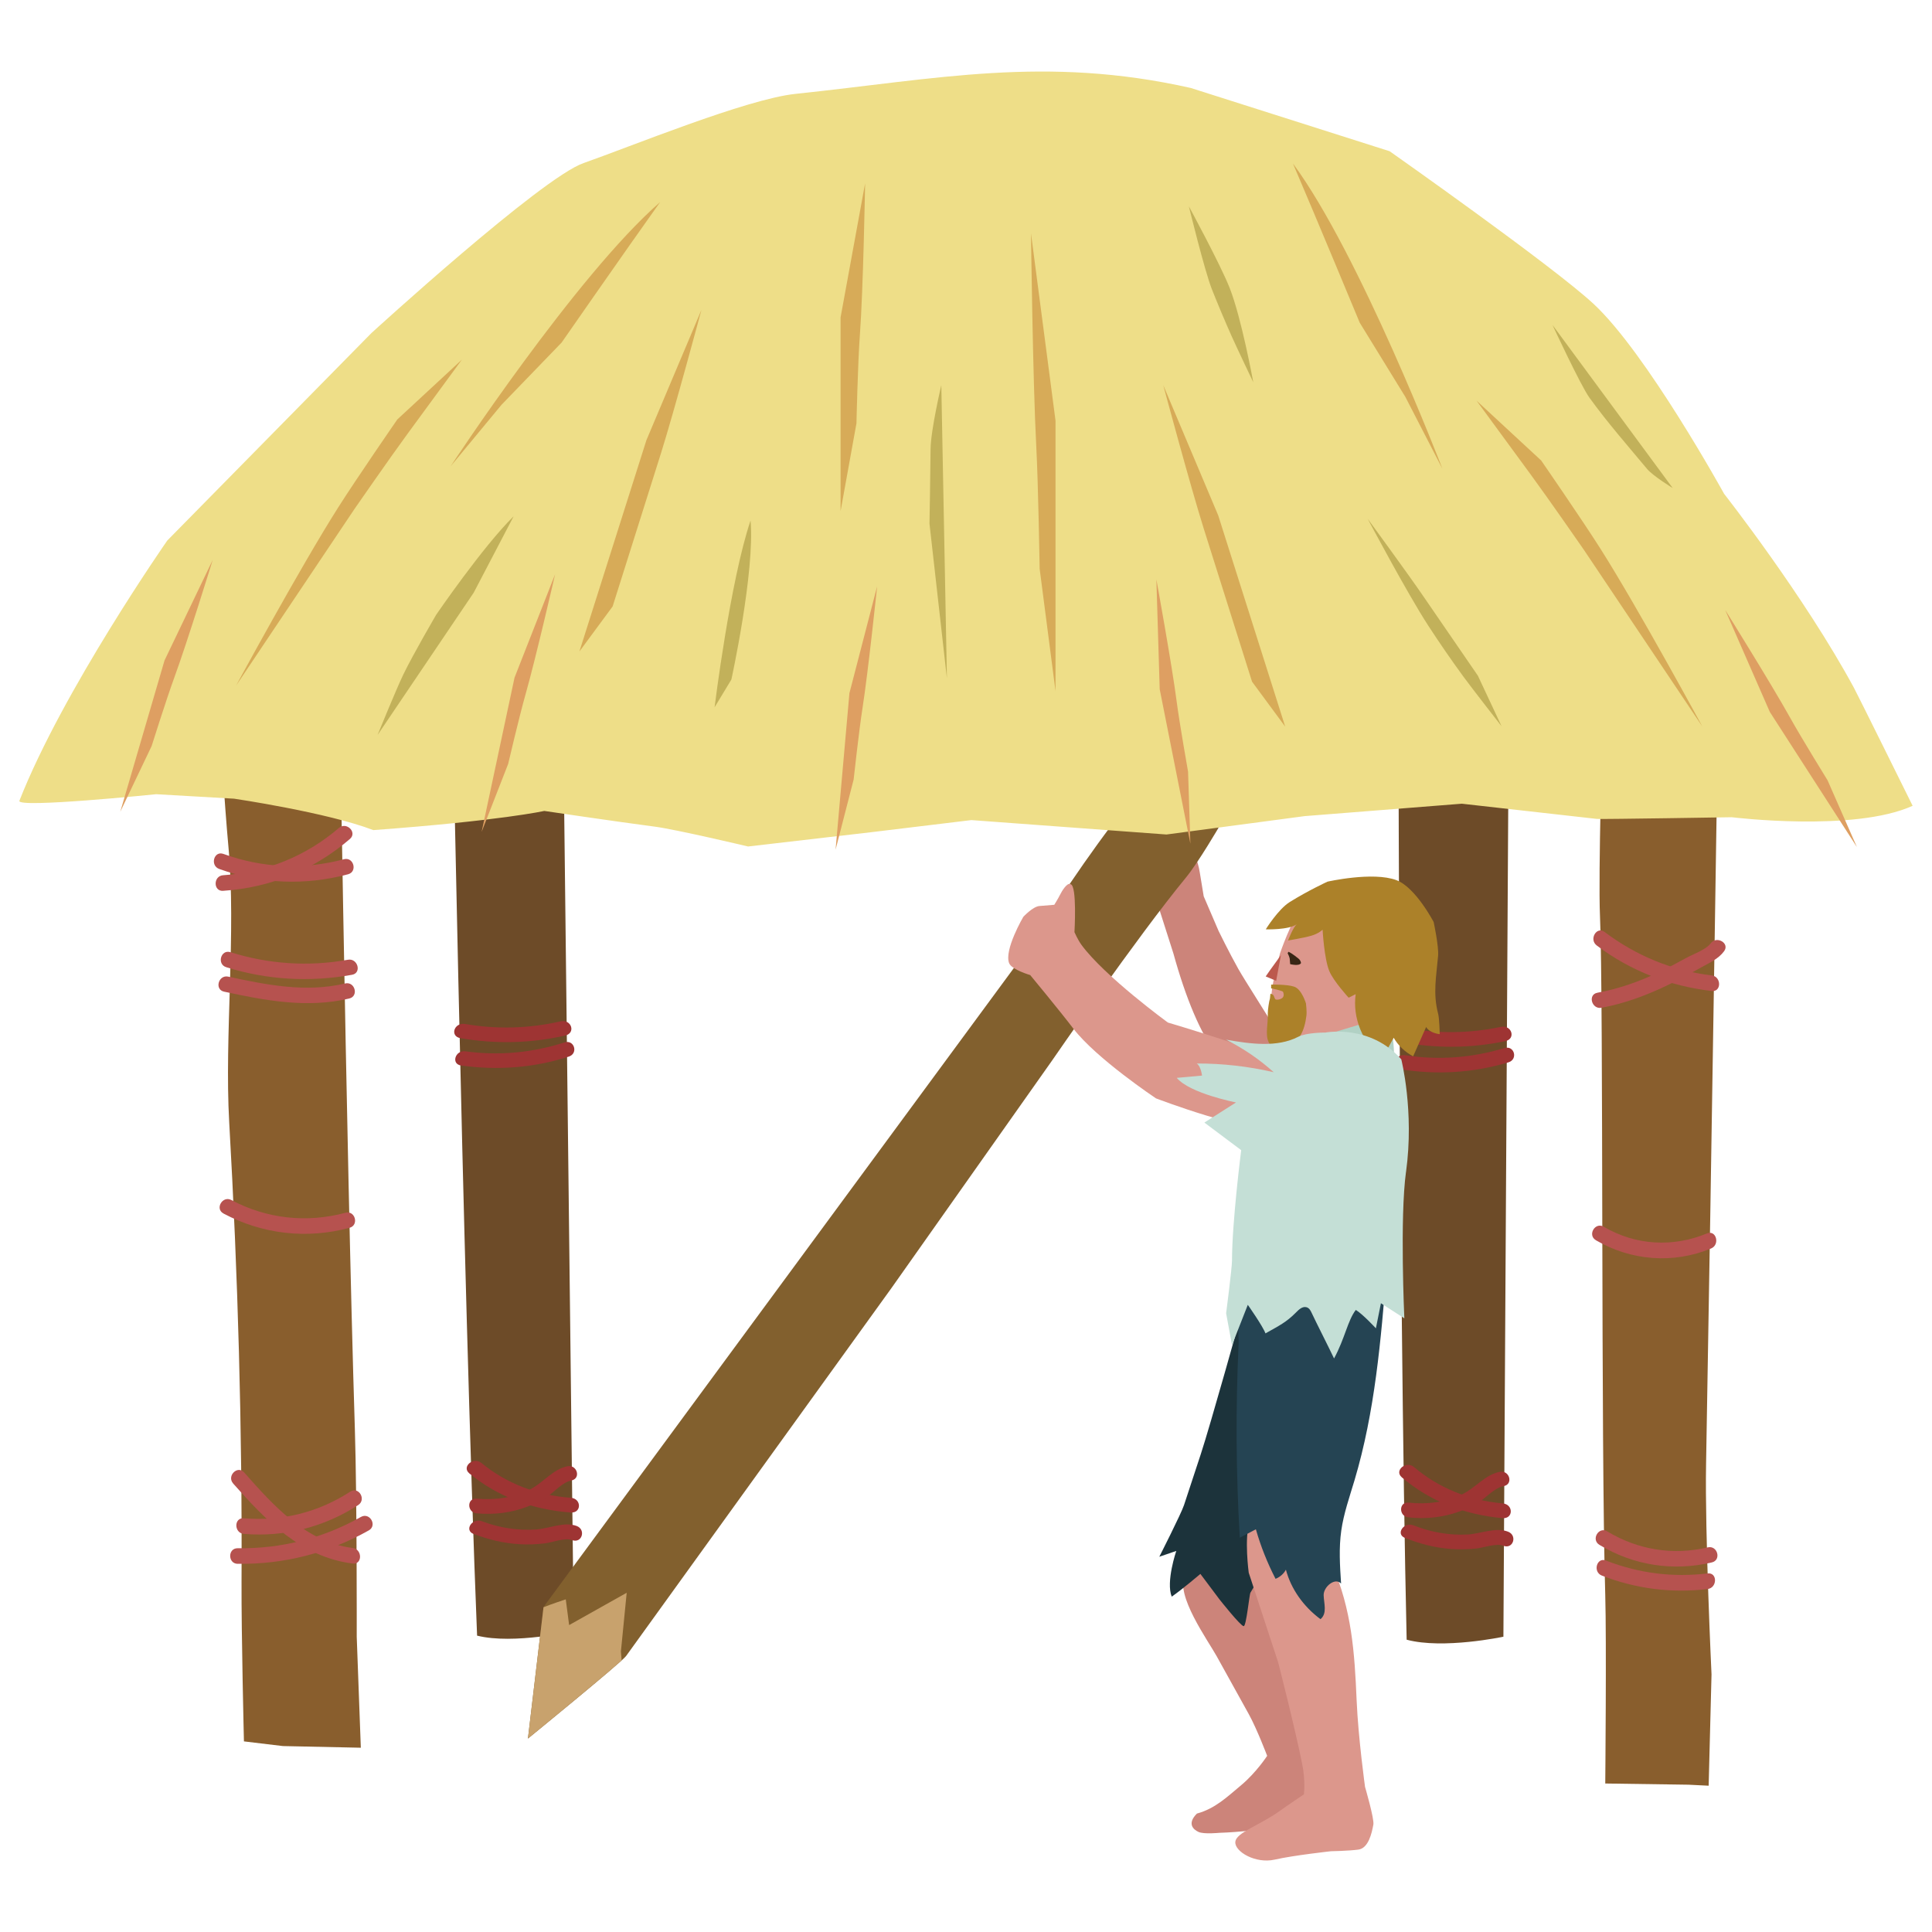 <?xml version="1.0" encoding="UTF-8"?><svg id="_레이어_1" xmlns="http://www.w3.org/2000/svg" viewBox="0 0 500 500"><defs><style>.cls-1{fill:#382615;}.cls-2{fill:#cc847a;}.cls-3{fill:#1c333b;}.cls-4{fill:#9e3433;}.cls-5{fill:#b1d1c4;}.cls-6{fill:#dc978c;}.cls-7{fill:#82602e;}.cls-8{fill:none;}.cls-9{fill:#ac8129;}.cls-10{fill:#c4dfd6;}.cls-11{fill:#895e2d;}.cls-12{fill:#c2b15a;}.cls-13{fill:#bc594d;}.cls-14{fill:#254453;}.cls-15{fill:#de9f62;}.cls-16{fill:#d7ab58;}.cls-17{fill:#c8a26d;}.cls-18{fill:#6d4b28;}.cls-19{fill:#b6524f;}.cls-20{fill:#eede88;}</style></defs><rect class="cls-8" width="500" height="500"/><path class="cls-18" d="M145.9,200.25l1.03-56.58s-7.17-8.68-18.08-6.31c-5.3,1.15-10.7,2.45-10.7,2.45l-1.57,13.62s3.12,176.2,6.89,269.87c9.5,2.38,25.02-1.21,25.02-1.21l-2.59-221.84Z"/><path class="cls-4" d="M121.45,381.31c7.25,5.97,16.28,9.41,26.26,10.12,2.84.2,2.82-3.61,0-3.81-8.77-.62-16.78-3.78-23.13-9.01-2.06-1.69-5.19.99-3.13,2.69"/><path class="cls-4" d="M123.36,391.65c4.47.41,8.89-.12,13.07-1.71,1.74-.66,3.43-1.48,4.99-2.47,2.04-1.3,4.05-3.84,6.48-4.33,2.52-.52,1.45-4.19-1.06-3.67-3.8.78-6.24,4.27-9.63,5.97-4.31,2.16-9.04,2.85-13.85,2.41-2.56-.23-2.55,3.57,0,3.81"/><path class="cls-4" d="M148.75,171.02c9.7.35,19.41.04,28.23-4.18,2.33-1.11.28-4.4-2.05-3.29-8.14,3.89-17.26,3.98-26.18,3.66-2.61-.09-2.6,3.71,0,3.81"/><path class="cls-4" d="M148.35,177.83c9.89,1.91,19.75.45,28.73-4.28,2.09-1.1.25-4.38-1.83-3.29-8.06,4.24-17.06,5.61-25.93,3.9-2.29-.44-3.27,3.23-.97,3.67"/><path class="cls-4" d="M119.17,268.68c9.08,1.55,18.15,1.35,27.1-.68,2.81-.64,1.62-4.31-1.2-3.67-8.17,1.85-16.4,2.1-24.69.68-2.85-.49-4.06,3.18-1.2,3.67"/><path class="cls-4" d="M119.33,275.75c9.47,1.31,18.82.61,27.87-2.3,2.53-.81,1.44-4.49-1.12-3.67-8.29,2.66-16.92,3.5-25.63,2.3-2.64-.37-3.78,3.3-1.12,3.67"/><path class="cls-4" d="M122.57,396.98c3.78,1.44,7.63,2.39,11.75,2.65,2.21.14,4.42.06,6.62-.2,1.98-.23,5.23-1.55,7.13-.85,2.55.93,3.66-2.75,1.14-3.67-3.22-1.18-7.17.7-10.47.92-4.81.32-9.58-.45-14.01-2.13-2.51-.95-4.69,2.32-2.16,3.29"/><path class="cls-18" d="M390.37,201.72l2.02-56.55s-7.02-8.81-17.97-6.62c-5.32,1.06-10.74,2.26-10.74,2.26l-1.81,13.59s.04,176.23,2.17,269.95c9.45,2.55,25.04-.77,25.04-.77l1.29-221.85Z"/><path class="cls-4" d="M362.76,382.31c7.14,6.09,16.11,9.7,26.08,10.58,2.83.25,2.88-3.56.07-3.81-8.76-.78-16.71-4.07-22.97-9.41-2.03-1.73-5.2.9-3.17,2.64"/><path class="cls-4" d="M364.49,392.69c4.46.49,8.89.03,13.1-1.48,1.76-.63,3.46-1.42,5.03-2.39,2.07-1.27,4.11-3.77,6.55-4.22,2.52-.47,1.52-4.16-1-3.69-3.81.71-6.31,4.16-9.73,5.8-4.35,2.08-9.09,2.69-13.89,2.17-2.56-.28-2.61,3.53-.07,3.81"/><path class="cls-4" d="M362.45,269.66c9.05,1.71,18.12,1.66,27.11-.21,2.82-.59,1.69-4.28-1.14-3.69-8.2,1.71-16.43,1.81-24.7.25-2.84-.54-4.12,3.11-1.27,3.65"/><path class="cls-4" d="M362.49,276.74c9.44,1.47,18.81.93,27.9-1.81,2.54-.77,1.52-4.47-1.05-3.69-8.33,2.51-16.98,3.2-25.67,1.85-2.64-.41-3.84,3.23-1.18,3.65"/><path class="cls-4" d="M363.61,398.01c3.76,1.5,7.59,2.52,11.7,2.85,2.21.18,4.42.13,6.62-.09,1.98-.2,5.25-1.46,7.14-.73,2.53.98,3.71-2.68,1.2-3.65-3.2-1.23-7.18.57-10.48.74-4.82.24-9.57-.61-13.97-2.37-2.49-1-4.73,2.24-2.22,3.25"/><path class="cls-11" d="M73.22,451.88l20.16.43-1.06-28.74s.08-35.79-.48-53.62c-2.26-71.93-4.36-215.36-4.36-215.36,0,0-2.53-2.44-3.46-3.1-1.3-.92-9.57-2.01-11.6-1.74-6.4.86-5.38,1.08-13.28,3.88-2.07,11.09-2.37,33.11-2.37,33.11,0,0,1.35,21.57,2.34,32.32,2.05,22.24-1.06,49.06.21,71.4,2.26,39.55,3.38,79.09,3.19,118.89-.06,13.46.62,41.32.62,41.32l10.09,1.21Z"/><path class="cls-11" d="M442.2,462.13l.74-28.8s-1.73-36.54-1.41-54.38c1.29-71.95,3.52-220.04,3.52-220.04,0,0-12.76-3.41-14.8-3.22-6.44.6-6.96.04-13.4.64-2.62,11-2.12,31.99-2.12,31.99,0,0-1.12,37.83-.66,48.6.95,22.3.21,136.15,1.37,175.94.34,11.6,0,48.71,0,48.71l21.53.31s2.18.09,5.24.26"/><path class="cls-19" d="M56.72,224.88c10.78,3.89,22.29,4.34,33.36,1.38,2.51-.67,1.44-4.56-1.07-3.89-10.42,2.78-21.07,2.28-31.21-1.38-2.45-.88-3.5,3.02-1.07,3.89"/><path class="cls-19" d="M57.75,230.54c12.23-.8,23.52-5.43,32.81-13.42,1.97-1.7-.89-4.54-2.85-2.85-8.43,7.25-18.86,11.51-29.96,12.24-2.58.17-2.6,4.21,0,4.04"/><path class="cls-19" d="M58.55,250.31c10.62,3.31,21.63,3.93,32.57,1.96,2.55-.46,1.47-4.35-1.07-3.89-10.23,1.84-20.52,1.14-30.43-1.96-2.48-.77-3.55,3.12-1.07,3.89"/><path class="cls-19" d="M57.98,256.64c10.71,2.31,21.55,4.35,32.41,1.77,2.53-.6,1.46-4.49-1.07-3.89-10.12,2.41-20.29.38-30.26-1.77-2.53-.54-3.61,3.34-1.07,3.89"/><path class="cls-19" d="M414.47,260.81c6.12-1.13,11.9-3.31,17.48-6.03,2.83-1.38,5.6-2.89,8.35-4.43,2.16-1.21,4.4-2.17,5.89-4.17,1.55-2.09-1.95-4.1-3.48-2.04-1.24,1.67-4.55,2.8-6.35,3.79-2.33,1.29-4.69,2.54-7.09,3.69-5.08,2.43-10.33,4.28-15.87,5.3-2.55.47-1.47,4.36,1.07,3.89"/><path class="cls-19" d="M413.22,244.68c8.76,6.6,18.88,10.52,29.76,11.79,2.57.3,2.55-3.74,0-4.04-10.15-1.19-19.57-5.1-27.72-11.24-2.07-1.56-4.09,1.94-2.04,3.48"/><path class="cls-19" d="M57.84,314.06c10.1,5.36,21.58,6.68,32.63,3.69,2.5-.68,1.44-4.57-1.07-3.89-9.99,2.7-20.37,1.57-29.52-3.29-2.29-1.22-4.33,2.27-2.04,3.48"/><path class="cls-19" d="M413.01,320.97c9.1,5.33,20.06,6.18,29.82,2.13,2.37-.98,1.33-4.89-1.07-3.89-8.81,3.66-18.46,3.11-26.71-1.73-2.25-1.31-4.28,2.17-2.04,3.48"/><path class="cls-19" d="M60.33,383.92c8.47,9.58,17.62,19.04,30.93,20.72,2.57.32,2.55-3.71,0-4.03-12.04-1.52-20.48-10.95-28.07-19.54-1.72-1.95-4.57.91-2.85,2.85"/><path class="cls-19" d="M413.92,399.8c8.81,5.34,19.09,6.92,29.11,4.55,2.53-.6,1.46-4.49-1.07-3.89-8.99,2.12-18.11.64-26-4.14-2.23-1.35-4.26,2.14-2.04,3.48"/><path class="cls-19" d="M414.56,407.76c8.76,3.41,18.03,4.6,27.36,3.48,2.55-.31,2.58-4.35,0-4.04-9.02,1.08-17.83-.03-26.29-3.33-2.42-.94-3.47,2.96-1.07,3.89"/><path class="cls-19" d="M63.1,396.97c10.48.87,20.77-1.73,29.6-7.46,2.17-1.41.15-4.9-2.04-3.48-8.29,5.38-17.72,7.72-27.56,6.9-2.59-.22-2.57,3.82,0,4.04"/><path class="cls-19" d="M61.52,404.71c11.95.18,23.52-2.78,33.93-8.65,2.26-1.28.23-4.76-2.04-3.48-9.81,5.53-20.63,8.26-31.89,8.1-2.6-.04-2.6,4,0,4.04"/><path class="cls-2" d="M315.01,428.87c2.73,4.91,5.45,9.83,8.17,14.74,2.09,3.77,4.76,10.8,4.76,10.8,0,0-2.82,4.33-6.71,7.58-3.67,3.06-6.72,6.06-11.47,7.36-2.6,2.6-.96,4.13.43,4.76,1.39.63,5.41.22,5.41.22,0,0,11.37-.27,18.66-2.71,2.35-.78,4.68-1.83,6.2-3.55,2.07-2.35,2.28-5.51,2.29-8.45.07-20.1-5.07-40.2-14.94-58.43-1.15-2.13-19.92,3.98-21.15,6.48-2.54,5.14,5.86,16.71,8.36,21.2"/><path class="cls-3" d="M300.01,402.89l4.41-1.51s-2.73,7.98-1.18,11.83c2.63-1.8,7.42-5.88,7.42-5.88l4.94,6.59s5.54,7.01,6.28,6.93c.68-.08,1.43-8.13,1.73-8.66,5.09-8.88,10.2-12.04,11.29-21.89.55-4.97.03-9.97-.48-14.94-.48-4.67-.97-9.34-1.45-14-.36-3.5.43-9.78-1.38-12.9-3.31-5.7-10.35-8.36-10.35-8.36,0,0-7.93,28.48-10.49,36.27-1.45,4.38-2.89,8.77-4.33,13.15-.73,2.22-6.39,13.36-6.39,13.36"/><path class="cls-2" d="M330.32,266.71c-1.68-2.93-8.21-13.04-9.87-16-2.26-4.02-5.07-9.76-5.07-9.76l-3.86-8.98s-.69-4.17-1.03-6.26c-.93-5.81-4.71-11.09-9.9-13.85-.59,2.49.64,5.29,2.87,6.55-2.91,3.25-4.65,7.53-4.8,11.89-.02.58,0,1.19.3,1.68l4.73,14.82c6.25,22.69,15.84,38.53,24.11,26.11,2.61-3.91,4.34-3.01,2.52-6.2"/><path class="cls-6" d="M353.27,462.43s-1.75-12.57-2.17-22.3c-.54-12.62-1.26-23.42-6.37-35.26-.31-.73-.65-1.47-1.23-2.06-.85-.86-2.12-1.3-3.28-1.82-5.08-2.27-8.41-11.56-14.66-9.79-.89-1.57-2.16,2.6-2.17,2.6-1.42,4.39-.22,13.21-.22,13.21l7.62,23.21s4.33,16.85,6.23,26.37c.87,4.33.43,7.79.43,7.79,0,0-4.53,3.04-6.09,4.18-5.28,3.84-11.5,5.67-11.66,8.16-.16,2.49,5.24,5.67,10.18,4.55,4.93-1.12,14.57-2.17,14.57-2.17,0,0,4.46-.08,7.08-.42,2.62-.35,3.49-4.24,3.9-6.5.26-1.48-2.16-9.74-2.16-9.74"/><path class="cls-14" d="M320.86,397.96c1.39-.73,2.77-1.46,4.16-2.18,1.25,4.39,2.96,8.68,5.09,12.82,1.18-.48,2.15-1.34,2.68-2.37,1.31,4.94,4.49,9.5,8.95,12.81,1.81-1.5.88-4.05.82-6.2-.05-2.16,2.92-4.69,4.51-3.02-.3-4.57-.6-9.17.05-13.71.63-4.41,2.13-8.68,3.42-12.99,5.32-17.85,6.84-36.35,8.34-54.74-.06.75-23.55,5.02-26.02,5.62-2.67.65-9.29,1.19-11.14,3.08-2.03,2.08-1.05,8.06-1.17,10.72-.78,16.72-.68,33.46.31,50.17"/><path class="cls-7" d="M301.74,197.65s-8.01,8.1-9.81,10.39c-11.21,14.19-18.91,26.5-28.87,41.57l-122.39,166.27-4.04,34.06s24.25-19.76,25.4-21.36c32.91-45.61,68.7-95.26,68.7-95.26l41.57-58.89s21.92-31.88,34.64-47.34c3.16-3.84,8.66-13.28,8.66-13.28l-13.85-16.16Z"/><path class="cls-6" d="M329.07,257.31c-.1,1.37-.12,2.76.23,4.09,1.17,4.39,5.94,6.62,10.18,8.26,2.11.82,4.34,1.65,6.58,1.36,1.18-.15,8.29.78,9.36.24,8.13-4.04,7.73-14.16,7.99-23.24.11-3.82-.8-7.92-3.59-10.54-1.68-1.58-3.87-2.47-6.02-3.3-6.19-2.39-12.59-4.31-17.05,1-2.6,3.1-5.47,11.51-5.47,11.51,0,0-1.99,7.25-2.22,10.62"/><path class="cls-5" d="M359.07,263.23c1.29,3.51,1.85,7.29,1.64,11.03-3.88-2.72-8.98-2.61-13.68-3.24-.83-.11-5.66-.51-5.78-1.5-.18-1.51,3.42-2.19,4.25-2.44,1.13-.35,13.47-4.14,13.58-3.85"/><path class="cls-9" d="M335.63,239.18c-.95.69-2.28,4.22-2.28,4.22,0,0,4.04-.67,5.99-1.23,1.95-.55,2.95-1.57,2.95-1.57,0,0,.39,7.49,1.74,10.73,1.1,2.64,5,6.87,5,6.87,0,0,1.21-.61,1.82-.91-.86,6.13,1.77,12.58,6.83,16.73,1-1.82,2-3.64,3.01-5.45,1.13,1.99,2.9,3.68,5.03,4.81,1.12-2.53,2.24-5.06,3.36-7.59.94,1.63,3.53,1.85,3.53,1.85,0,0-.1-4.04-.41-5.23-1.4-5.35-.49-9.57-.02-15.05.21-2.47-1.15-8.74-1.15-8.74,0,0-4.68-8.99-9.64-10.84-6.08-2.28-17.84.39-17.84.39,0,0-5.01,2.31-9.76,5.27-3,1.87-6.21,7.07-6.21,7.07,0,0,5.93.21,8.06-1.34"/><path class="cls-1" d="M333.46,246.31l-.22.38c.45.86.54,1.41.54,1.41l.11,1.41s2.32.63,2.81-.27c-.11-.81-.7-1.19-.7-1.19,0,0-1.56-1.31-2.54-1.73"/><polygon class="cls-13" points="327.56 252.7 330.27 253.83 331.51 247.18 328.75 250.99 327.56 252.7"/><path class="cls-9" d="M338.01,259.77s-1.07-3.73-3.07-4.42c-1.84-.63-5.97-.54-5.97-.54v.97s1.41.31,1.41.31c1.19.31,1.63.53,1.63.53,0,0,.69,1.26-.42,1.83-.51.26-1.27.39-1.55.14-.09-.11-.16-.25-.34-.75-.06-.18-.28-.44-.28-.44l-.62-.24s-.11.82-.13,1.21c-.24.68-.58,3.09-.56,3.8.05,1.65-.17,3.13-.21,4.08-.05,1.2-.1,2.44.48,3.56.58,1.13,1.95,2.13,3.62,2.2,4.39-2.26,5.61-5.3,6.1-9.15.14-1.11-.11-3.1-.11-3.1"/><path class="cls-6" d="M279.87,244.51c-.94-1.29-1.8-3.27-1.8-3.27,0,0,.72-12.12-1.01-12.41-.85-.55-2.28,1.82-2.72,2.73-.44.91-1.49,2.6-1.49,2.6,0,0-2.51.22-3.81.31-1.74.12-4.21,2.81-4.21,2.81,0,0-5.07,8.65-3.65,12.03.7,1.66,5.44,3.04,5.44,3.04,0,0,7.57,9.14,11.16,13.85,5.89,7.71,21.39,18.06,21.39,18.06,0,0,24.61,9.35,28.11,6.76,3.1-2.29,7.29-12.43,4.62-15.73-2.02-2.5-29.66-10.66-29.66-10.66,0,0-16.41-11.98-22.38-20.13"/><path class="cls-10" d="M363.88,303.3c2.17-15.8-1.23-29.15-1.23-29.15-8.08-9.16-19.63-6.93-19.63-6.93,0,0-4.86-.03-7.02,1.09-5.47,2.84-12.42,1.85-18.69.76,4.54,2.3,8.7,5.14,12.32,8.42-6.48-1.51-13.19-2.27-19.91-2.26,1.09.71,1.36,3.13,1.36,3.13,0,0-4.36.39-6.54.59,3.4,4.05,15.34,6.36,15.34,6.36l-8.19,5.21,9.53,7.14s-2.37,18.55-2.38,28.58c0,1.94-1.52,13.64-1.52,13.64l1.52,8.23,4.09-10.42s3.87,5.48,4.57,7.39c3.46-1.95,5.39-2.86,7.9-5.41.73-.74,1.68-1.67,2.75-1.35.68.2,1.03.85,1.29,1.42,1.01,2.2,4.8,9.64,5.81,11.83,2.82-5.2,3.52-9.82,5.63-12.56,1.85,1.12,5.2,4.76,5.2,4.76l1.3-6.49,6.06,3.9s-1.19-26.05.43-37.89"/><path class="cls-17" d="M162.18,412.21l-14.89,8.36-.87-6.66s-3.88,1.27-5.76,2.05l-4.03,33.97s19.23-15.67,24.25-20.23c-.07-.77-.19-2.3-.19-2.3l1.5-15.2Z"/><path class="cls-20" d="M205.84,24.3c-12.66,1.32-43.02,13.79-54.81,17.9-10.97,3.83-54.91,44-54.91,44l-52.83,53.69s-27.06,38.8-38.27,67.35c-.79,2,35.39-1.7,35.39-1.7l20.18,1.16s24.01,3.53,36.03,8.13c33-2.43,44.24-4.96,44.24-4.96,0,0,19.29,2.86,28.56,4.06,5.59.73,24.18,5.14,24.18,5.14l32.08-3.72,25.71-3.11,50.5,3.73,35.78-4.76,40.65-3.21,34.99,3.94c1.34.1,34.88-.44,34.88-.44,0,0,31.68,3.91,46.8-2.96,0,0-14.18-28.67-15.17-30.5-12.96-23.94-33.62-50.24-33.62-50.24,0,0-20.04-36.4-33.78-49.15-10.63-9.87-52.78-39.51-52.78-39.51l-51.46-16.37c-37.69-8.48-65.68-2.3-102.36,1.53"/><path class="cls-16" d="M116.59,120.71l13.21-15.96,15.54-16.09s16.96-24.4,25.5-36.36c-21.81,19-54.24,68.41-54.24,68.41"/><path class="cls-16" d="M61.08,177.46l30.69-45.78s9.05-13.07,13.74-19.47c4.68-6.38,14.03-19.14,14.03-19.14l-16.71,15.48s-10.51,15.21-15.37,22.88c-9.74,15.35-26.38,46.04-26.38,46.04"/><path class="cls-16" d="M149.95,168.6l8.6-11.66s8.05-25.45,12.51-39.64c3.45-10.97,10.47-37.1,10.47-37.1l-14.24,33.72-17.34,54.68Z"/><path class="cls-16" d="M217.54,132.29l4.11-22.73s.35-15.67.88-22.75c.89-11.99,1.36-39.36,1.36-39.36l-6.35,34.7v50.14Z"/><path class="cls-16" d="M373.26,121.25l-9.56-18.54-11.8-19.19s-11.46-27.63-17.29-41.21c17.32,23.44,38.66,78.94,38.66,78.94"/><path class="cls-16" d="M440.6,188.08l-30.69-45.78s-9.05-13.07-13.75-19.47c-4.68-6.38-14.03-19.14-14.03-19.14l16.72,15.48s10.51,15.21,15.37,22.88c9.73,15.35,26.38,46.04,26.38,46.04"/><path class="cls-16" d="M332.63,188.08l-8.6-11.66s-8.05-25.45-12.51-39.64c-3.45-10.97-10.47-37.1-10.47-37.1l14.23,33.72,17.34,54.68Z"/><path class="cls-12" d="M184.92,183.07l4.36-7.21s6.12-27.92,4.96-41.15c-5.28,15.65-9.31,48.36-9.31,48.36"/><path class="cls-16" d="M273.18,178.94l-4.12-31.75s-.35-21.89-.88-31.79c-.89-16.75-1.36-55-1.36-55l6.35,48.48v70.06Z"/><path class="cls-12" d="M97.73,190.19l24.86-36.8,10.34-19.77c-7.92,7.75-20.04,25.47-20.04,25.47,0,0-5.91,10.11-8.47,15.39-1.88,3.88-6.69,15.7-6.69,15.7"/><path class="cls-12" d="M245.06,175.47l-1.45-75.78s-2.74,11.59-2.78,16.58c-.05,6.4-.28,19.26-.28,19.26l4.5,39.93Z"/><path class="cls-12" d="M324.34,98.89s-3.03-16.61-6.12-24.41c-2.43-6.14-10.54-21.08-10.54-21.08,0,0,4.09,16.77,5.97,21.5,1.62,4.07,3.32,8.11,5.1,12.11,1.45,3.24,5.58,11.88,5.58,11.88"/><path class="cls-12" d="M388.62,187.99l-6.14-13.11s-9.65-14.04-14.47-21.07c-3.78-5.51-14.06-19.56-14.06-19.56,0,0,10.2,19.24,15.69,27.68,2.9,4.46,5.94,8.87,9.11,13.21,2.05,2.81,9.88,12.85,9.88,12.85"/><path class="cls-12" d="M426.16,121.25c1.64,1.97,6.73,5.05,6.73,5.05l-31.1-42.19s7.31,15.74,9.58,18.85c4.76,6.55,9.49,11.92,14.8,18.29"/><path class="cls-15" d="M480.57,219.23l-7.59-17.27s-6.82-11.05-9.67-16.17c-4.82-8.67-16.83-27.93-16.83-27.93l11.55,26.39,22.54,34.98Z"/><path class="cls-15" d="M308.07,218.31l-.6-18.6s-2.22-12.53-2.96-18.23c-1.25-9.66-5.24-31.52-5.24-31.52l.86,28.41,7.93,39.94Z"/><path class="cls-15" d="M31.1,210.14l8.14-17.06s3.84-12.19,5.84-17.64c3.38-9.22,9.98-30.55,9.98-30.55l-12.48,26.03-11.47,39.22Z"/><path class="cls-15" d="M216.26,219.85l4.66-18.11s1.38-12.63,2.27-18.31c1.51-9.63,3.81-31.69,3.81-31.69l-7.17,27.65-3.58,40.46Z"/><path class="cls-15" d="M124.67,215.23l6.84-17.53s2.91-12.41,4.49-17.97c2.68-9.41,7.66-31.11,7.66-31.11l-10.5,26.75-8.5,39.85Z"/></svg>